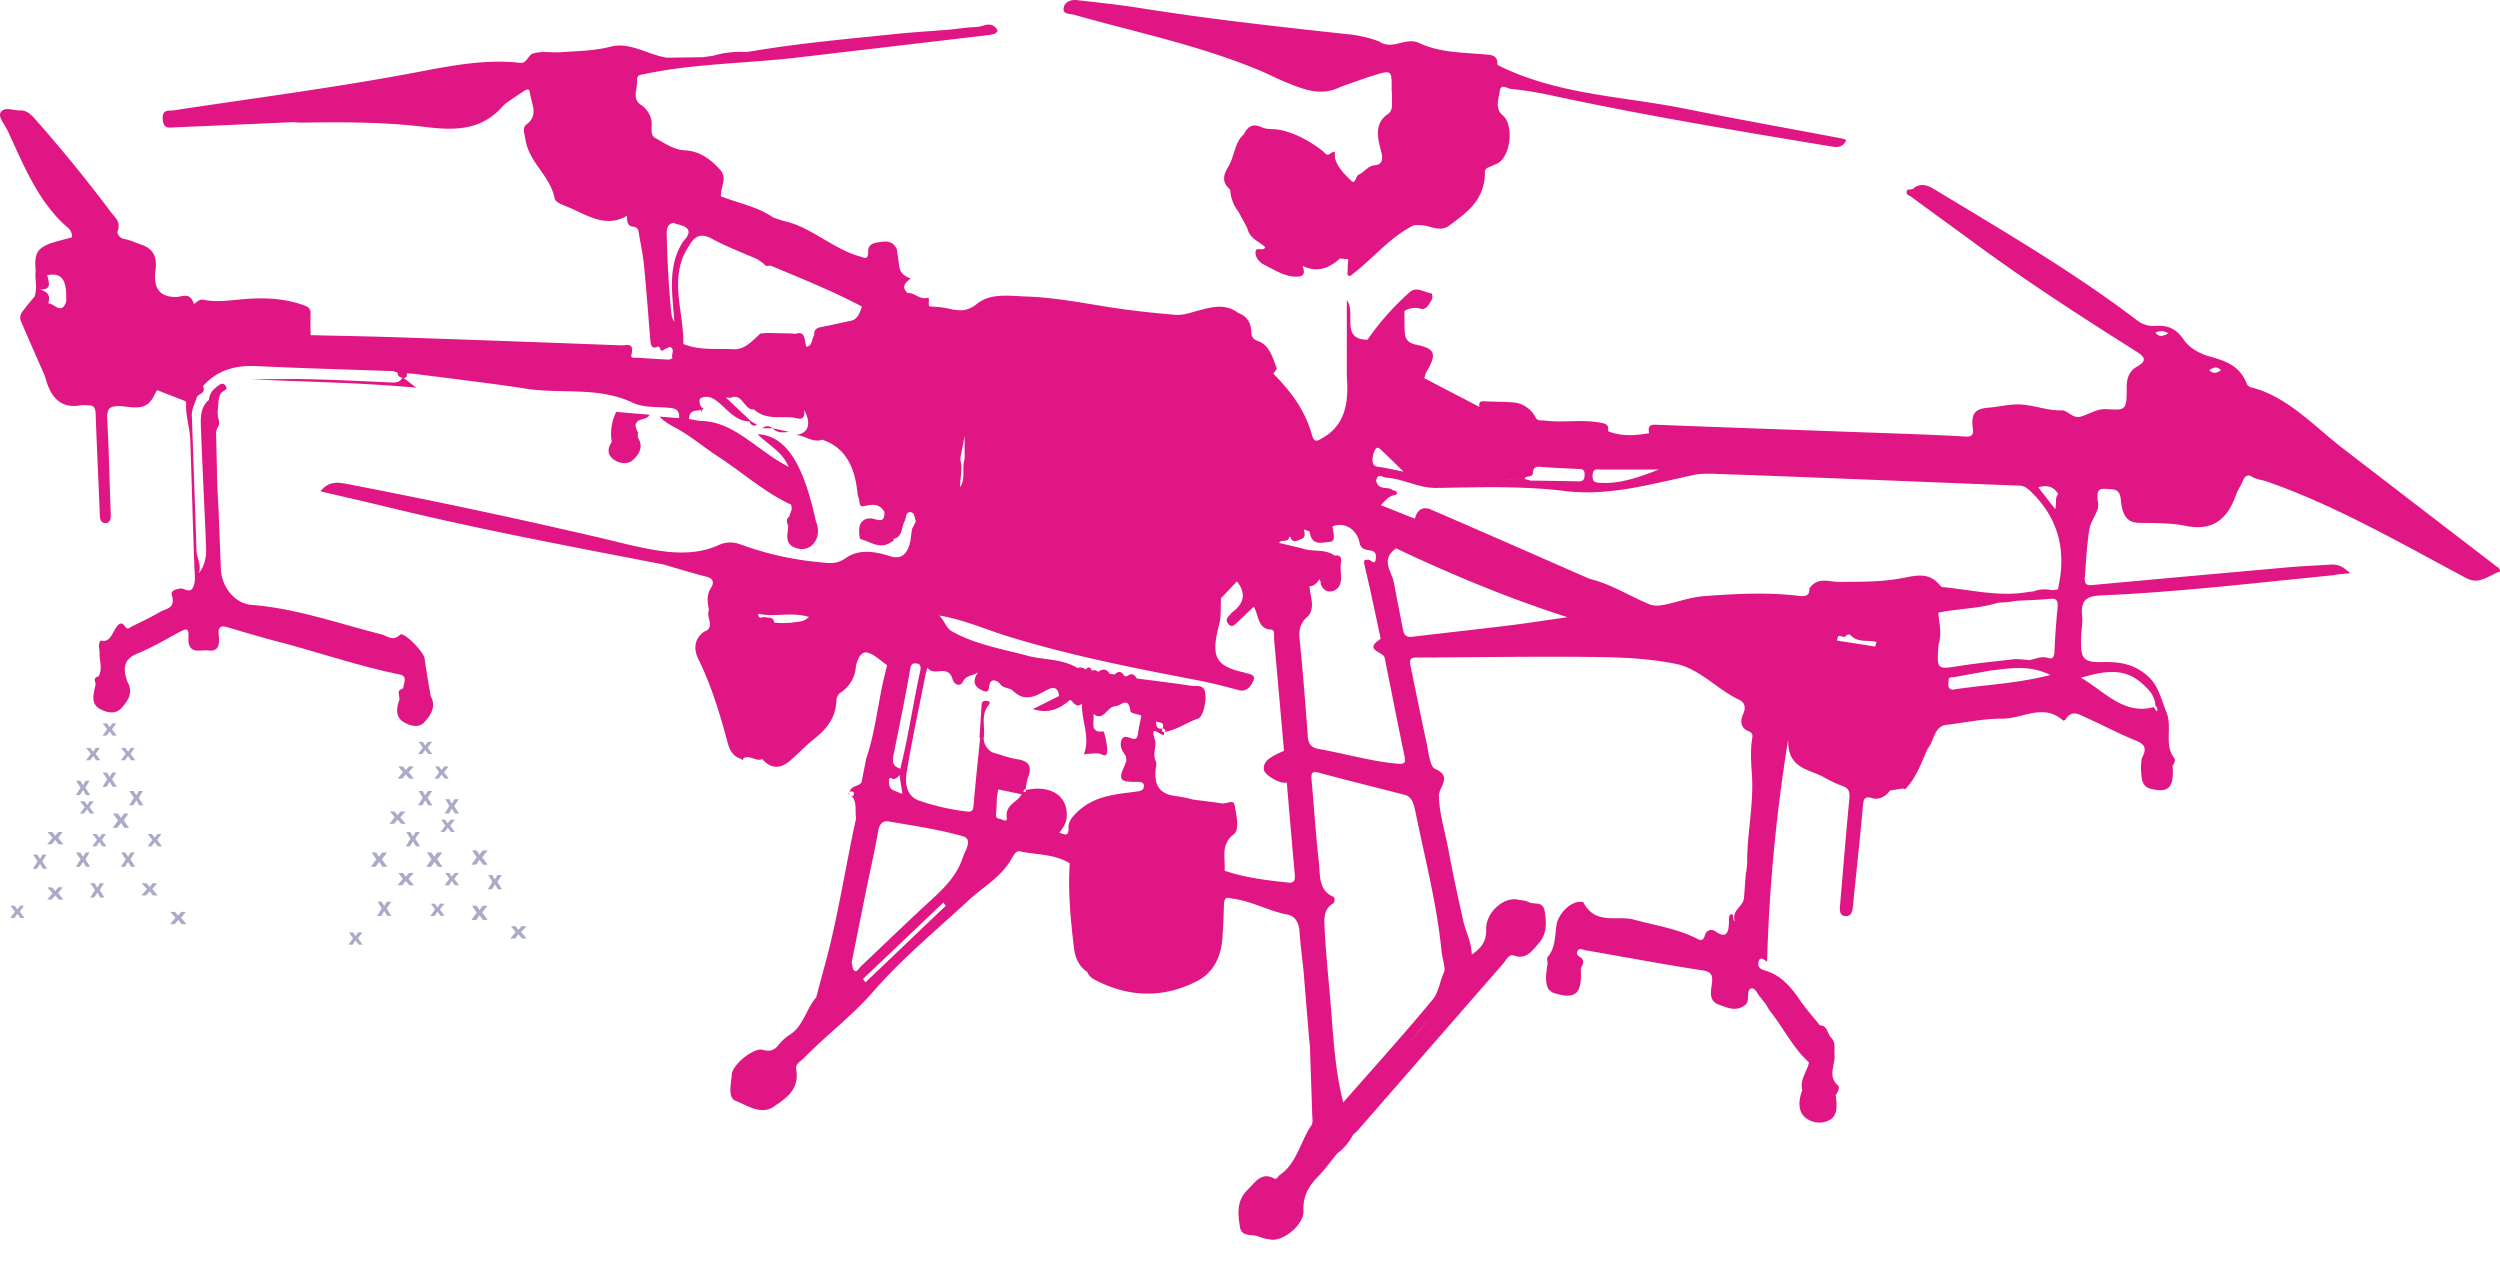 <svg width="1220" height="622" fill="none" xmlns="http://www.w3.org/2000/svg"><path d="M1218.7 276.729a88351.647 88351.647 0 01-74.8-57.452c-14.62-11.188-27.51-25.83-45.5-30.293a3.096 3.096 0 01-1.16-.603c-.33-.28-.61-.629-.8-1.022-3.4-9.032-10.63-11.274-17.84-13.314-5.06-1.424-10.05-4.038-12.96-8.32-3.79-5.536-8.1-7.076-13.4-6.673a13.3 13.3 0 01-9.51-2.847c-31.67-24.077-65.534-43.66-99.026-63.997-3.38-2.05-6.909-3.039-10.331.074-.957.213-2.53.096-2.764.69-.85 2.126 1.19 2.392 2.126 3.093 10.48 7.735 21.024 15.343 31.525 23.046 25.393 18.648 51.64 35.606 78.03 52.256 4.12 2.614 6.01 4.506.35 7.683-3.19 1.795-4.8 5.132-4.81 9.509 0 11.593-.12 11.741-9.9 11.104-4.68-.308-8.51 2.571-12.76 3.708-3.56.956-6.37-3.187-8.87-3.102-7.57.244-14.617-3.018-22.068-2.912-4.581.064-9.035 1.169-13.488 1.552-5.644.478-8.897 1.71-8.121 9.127.255 2.369 1.01 5.227-3.188 5.004-18.729-1.062-37.478-1.593-56.227-2.273-31.834-1.169-63.657-2.264-95.491-3.507-3.007-.117-3.518 1.296-2.933 4.144 17.484 3.336 35.171 3.283 52.836 4.356-17.665-1.062-35.352-1.062-52.836-4.356-6.749 1.158-13.467 1.711-20.067-.988.584-3.315-1.276-3.666-3.444-4.091-9.258-1.828-18.622.117-27.891-1.137-1.36-.18-2.933.521-3.996-1.456a13.474 13.474 0 00-11.33-7.374c-4.507-.382-9.046-.244-13.563-.531-1.892-.127-2.944.255-2.562 2.731l-26.859-13.983c.213-.786.415-1.573.627-2.359 5.708-9.563 4.922-12.017-4.751-14.036-2.689-.563-4.921-1.87-5.314-5.111-.404-3.708-.213-7.512-.277-11.274a9.567 9.567 0 017.759-1.168c2.881.881 4.103-2.009 5.432-4.081.627-.977.797-3.325-.457-3.506-3.338-.478-6.792-3.368-10.108-.51a129.546 129.546 0 00-20.642 23.238c-13.435 0-5.378-13.101-10.097-19.285v36.88c.925 12.56-.436 23.833-11.692 30.272-2.732 1.573-4.166 2.784-5.431-1.732-3.412-12.166-10.629-21.325-18.75-29.56.585-.881 1.828-2.125 1.648-2.603-1.956-5.429-3.625-11.369-9.173-13.335-2.126-.754-3.189-1.859-3.189-4.25-.148-5.058-2.476-8.086-6.59-9.488l-.106-.17c-6.377-4.548-13.031-2.582-19.525-.85-3.71.998-7.132 2.316-11.182 1.965-10.629-.914-21.258-2.019-31.887-3.708-13.424-2.125-26.806-4.728-40.453-5.196-8.44-.287-17.559-1.806-24.245 3.634-6.122 4.973-10.937 2.625-16.538 1.753-2.126-.329-4.337-.393-6.505-.574-1.063-1.232.542-4.653-1.159-4.165-3.72 1.063-6.154-2.73-9.481-2.284-3.263-2.922-1.403-5.1 1.425-7.119-2.732-1.222-4.837-2.317-5.464-5.313l-1.307-9.085c-2.307-4.76-6.207-3.74-9.726-3.187-1.86.287-4.251 1.137-4.251 4.122.106 4.856-1.903 3.252-4.347 2.561-13.127-3.729-23.777-14.514-37.202-17.298l-4.751-1.583c-7.886-5.462-17.006-6.96-25.509-10.36-.478-4.25 3.348-8.713-.351-12.868-4.815-5.397-10.225-9.212-17.219-9.562-5.442-.245-10.118-3.57-14.795-6.238-2.498-1.434-.978-5.716-1.658-8.66a11.914 11.914 0 00-5.24-7.437c-4.252-3.039-1.488-7.523-1.743-11.37-.224-3.357 1.891-3.187 3.954-3.601 24.552-5.143 49.53-5.09 74.264-7.99l94.246-11.072 1.286-.393.404.053.351-.224c2.392-1.179 1.18-2.337 0-3.495-2.71-2.02-5.368-.266-8.035.148l-5.007.32-9.13 1.062-1.998.16c-7.674.594-15.369 1.062-23.033 1.816-23.724 2.465-47.479 4.548-71.065 8.5l-2.987.447a46.54 46.54 0 00-16.241 1.849l-4.995.658-17.325.245c-9.269-1.329-18.069-7.842-27.476-5.409-8.163 2.125-16.326 2.125-24.447 2.742-4.411.33-8.928-.712-13.413.584-2.604.755-2.944 4.983-6.441 4.59-16.762-1.87-33.205 1.318-49.669 4.452-39.752 7.555-79.696 12.708-119.544 18.765-2.062.319-5.442-.776-5.133 4.25.308 5.026 3.316 4.112 5.877 4.006 19.366-.797 38.721-1.679 58.077-2.54 1.063.085 2.009.255 3.008.245 20.195-.287 40.39-.372 60.489 2.04 13.817 1.647 27.699 2.507 38.721-10.328l1.169-1.063c2.881-1.976 5.729-3.995 8.652-5.875 1.063-.691 2.849-1.966 3.189.541.606 5.25 4.485 11.008-1.616 15.514-2.285 1.689-1.063 4.25-.669 6.81 1.636 11.89 12.106 17.936 14.391 29.422.287 1.445 2.806 2.7 4.486 3.326 10.012 3.74 19.557 11.592 30.823 5.111 0 2.614 0 5.015 3.136 5.313a2.55 2.55 0 012.487 2.369c.829 5.419 2.062 10.764 2.604 16.215 1.222 12.293 2.126 24.629 3.125 36.955.255 3.134 1.371 4.25 3.933 2.784a.645.645 0 00.485.551.665.665 0 00.259.012c.276 2.125 1.222 1.817 2.338.829l2.455-1.063c3.04 1.063.245 4.027 1.457 5.674a.906.906 0 00-.946.287l-.999.244c-5.198-.308-10.396-.573-15.582-.945-1.01-.075-3.125.488-2.636-1.435 1.594-6.29-2.466-4.505-4.794-4.59a26568.827 26568.827 0 00-108.691-3.921c-14.36-.489-28.698-.722-43.069-1.062 0-3.294-.191-6.588 0-9.871.128-2.55-.574-3.698-2.795-4.527-8.95-3.347-18.069-3.942-27.37-3.357-7.44.456-15.05 1.987-22.182.467-2.88-.606-4.252 3.188-4.836 1.445-1.882-5.228-5.538-2.869-8.142-2.805-7.791.202-11.575-3.644-10.363-12.91.914-6.97-1.318-10.625-6.75-12.527-2.87-.999-5.686-2.37-8.609-2.869-2.21-.372-3.54-2.816-3.189-3.613 1.882-4.792-1.413-7.066-3.337-9.637a718.5 718.5 0 00-36.34-44.627c-2.126-2.412-4.326-4.951-7.77-4.845-3.444.106-7.674-2.03-9.566.967-1.403 2.284 2.126 6.056 3.486 9.085 7.919 17.128 15.061 34.894 29.06 46.964a5.646 5.646 0 012.242 4.93c-2.731.733-5.474 1.424-8.195 2.221-8.503 2.486-10.363 5.206-9.513 13.866l5.676 2.38c8.142-1.721 9.311 4.123 9.237 11.327l.064 1.275c-2.286 7.268-5.868 1.063-8.854 1.148 1.307-3.857-.33-5.759-4.188-6.801 6.505.308 4.252-3.782 3.73-6.938l-5.675-2.38c-.532 4.25 1.063 8.628-.563 12.814l-3.923 4.707c-1.445 2.221-4.039 4.048-2.614 7.438 3.805 8.968 7.748 17.851 11.691 26.765 2.498 10.307 7.738 16.013 17.613 14.1a28.272 28.272 0 013.528.085c2.52-.127 3.444 1.063 3.55 4.081.553 15.938 1.319 31.759 1.977 47.633.096 2.55-.127 5.781 2.849 5.696 2.976-.085 2.572-3.358 2.498-5.866-.585-14.758-.819-29.528-1.658-44.297-.34-5.78 1.137-6.97 5.93-6.885 6.102.116 13.414 3.325 17.262-5.908.383-.627.765-1.265 1.137-1.902l12.053 4.686c.83.489 2.211.361 2.126 1.955-.319 6.046 1.786 11.688 1.999 17.659.765 20.911 1.222 41.833 2.05 62.69.139 3.454.745 6.737-.977 9.84-2.02 2.263-4.05-.425-6.165 0s-4.528.988-3.88 3.187c1.946 6.662-2.837 6.514-5.633 8.139-4.485 2.603-9.13 4.856-13.764 7.077-1.063.489-2.062 2.125-3.476.095-1.764-2.56-3.114-1.36-4.613.935-1.807 2.752-2.88 7.13-7.217 5.919-1.594 1.796-.531 3.984-.595 5.961-.127 3.878 1.658 7.841-.51 11.613-2.264.308-1.956 1.881-1.34 3.613-.988 4.452-2.784 9.563 1.978 12.166 3.284 1.817 7.663 2.954 10.692-.51 2.828-3.251 5.889-7.268 2.806-12.655-2.306-6.375-1.987-11.061 4.783-13.813 7.239-2.943 14.126-7.055 21.11-10.774 2.39-1.265 4.155-1.998 3.879 2.359-.595 9.467 5.665 6.375 9.768 6.896 4.921.648 5.569-2.944 5.017-7.438-.553-4.495 1.307-4.782 4.432-3.847 8.418 2.529 16.857 4.994 25.339 7.215 19.558 5.132 38.807 11.816 58.598 15.8 3.9.786 1.913 4.091 1.721 6.312-.095 1.062-2.689.701-2.242 2.996.085 1.137.51 2.423.18 3.368-1.371 3.953-1.679 7.948 1.765 10.243 3.189 2.125 7.695 3.358 10.342.531 2.646-2.826 6.377-7.299 3.263-12.984-1.01-6.12-2.126-12.219-2.976-18.382-.404-3.092-10.225-13.25-11.958-11.507-3.475 3.496-6.218.552-9.056-.16-21.087-5.312-41.814-12.75-63.507-14.397-7.728-.595-14.509-8.362-14.881-17.511-.368-9.683-.747-19.363-1.137-29.039-.181-3.188-.351-6.439-.532-9.659l-.191-5.535-.127-6.96-.33-14.026c.056-.131.088-.271.096-.414a6.275 6.275 0 00-.255-.744l.669-2.316c1.541-1.817.872-3.815.34-5.791l-.127-2.55c.574-2.922 0-6.089 1.679-8.787.765-1.254 4.082-1.414 1.966-3.889-1.519-1.775-3.422.361-4.836 1.487a7.847 7.847 0 00-3.04 5.738c-4.124 3.315-4.081 8.5-3.911 13.271.712 19.721 1.786 39.421 2.54 59.141.17 4.431-.786 8.766-3.635 12.166 1.584-3.995-.967-7.437-1.063-11.252-.701-21.835-1.498-43.681-2.264-65.516-.212-3.369 1.563-6.036 2.37-9.043.798-2.018 4.762-1.721 3.072-5.567 7.526-8.352 16.645-10.211 26.743-9.701 22.033 1.062 44.078 1.647 66.112 2.433l2.125.744a2.245 2.245 0 00.627 1.718 2.225 2.225 0 001.701.672c-1.222 2.338-3.093 2.497-5.24 2.402-13.116-.595-26.232-1.233-39.327-1.562-9.704-.245-19.419 0-29.134 0 26.573 1.317 53.145 1.572 80.493 4.112l-6.25-4.803c1.393.075 1.903-.669 1.573-2.21 1.51.117 3.019.159 4.518.351 18.005 2.348 36.053 4.42 54.016 7.172 17.197 2.624 34.937-1.126 51.784 6.821 5.516 2.614 12.244 1.86 18.43 2.551 2.7.308 4.518 1.391 4.156 4.983l-9.566-.765c3.391 3.506 7.217 5.015 10.767 7.14 6.101 3.666 11.692 8.373 17.729 12.283 11.979 7.789 22.938 17.67 35.83 23.61.075.754.139 1.509.202 2.263l-1.243 3.517c-1.775 1.328-.978 3.018-.479 4.665-.223 4.25-1.913 8.638 3.71 10.625 7.589 2.646 13.137-5.068 9.874-12.835-4.932-22.314-12.202-42.035-28.475-42.651 5.24 5.313 11.926 8.288 15.125 15.938a88.326 88.326 0 01-10.788-6.758c-10.151-7.034-19.695-15.736-32.429-15.64l-5.431-.978c.223-5.663 4.868-3.187 7.1-5.1l.074-.074h-.063c-.436-.277-1.063-.436-1.265-.861-.744-1.36-1.063-3.634-.075-4.133 2.296-1.169 4.72-.787 7.068.86 5.411 3.815 9.513 10.488 16.741 10.477.627 2.03 1.903 2.348 3.741 1.764l-3.05-1.86-12.255-11.539c1.413 0 2.126.213 2.689 0 5.314-2.252 6.377 6.375 11.011 5.802 5.698 5.142 12.5 3.336 18.899 3.931 2.455.234 6.196 2.412 5.644-3.644 3.613 6.885 1.998 11.496-4.252 12.198 4.443 0 8.312 4.005 13.02 2.273 11.363 3.815 16.04 13.452 17.209 26.213.117 1.318.807 2.572.924 3.889.234 2.625.861 2.689 3.189 2.125 3.114-.701 6.856-1.062 9.035 3.103.202 5.504-3.04 3.793-5.432 3.273-2.795-.617-5.378.329-6.462 2.9-.819 1.955-.351 6.854.181 6.992 4.857 1.201 9.629 5.313 14.88 1.519.553-.435 1.669-.35 1.191-1.732l.201.117c4.305-.85 3.678-5.716 5.315-8.702.84-1.477.34-4.25 2.551-4.314 2.487-.106 2.179 2.741 2.933 4.431l-1.913 3.825-.765 5.717c-1.212 5.939-4.028 9.318-9.662 7.576-7.44-2.317-15.157-3.868-21.97.903-4.347 3.06-8.046 2.444-12.552 1.976a153.936 153.936 0 01-39.126-8.851 13.613 13.613 0 00-10.426.531c-8.504 3.836-17.602 4.102-26.392 3.018-10.82-1.35-21.492-4.346-32.195-6.843a3206.946 3206.946 0 00-122.498-26.022c-4.252-.818-8.854-1.742-13.084 3.549 11.84 2.784 22.979 5.313 34.097 8.023 44.131 10.689 88.624 19.051 133.085 27.626 7.132 2.05 14.242 4.25 21.428 6.077 3.188.819 3.507 3.061 2.03 5.313-2.36 3.602-1.743 7.194-1.063 10.976-1.637 3.241 3.401 8.501-2.338 10.477-4.73 3.389-5.315 8.394-2.828 13.377 6.452 13.07 10.629 27.116 14.477 41.365 1.063 3.804 2.976 6.375 6.43 7.342.489.67.914.893 1.063-.255l.053-.063c3.125-1.764 6.069 1.774 9.173.403 4.496 5.154 9.183 4.697 13.892.532 3.731-3.294 7.206-6.981 11.054-10.052 5.984-4.76 10.948-10.147 11.256-19.2a4.663 4.663 0 012.424-3.974 16.452 16.452 0 007.004-11.975c.436-3.188 2.211-7.937 5.421-7.332 3.486.649 6.6 3.996 9.874 6.174l-1.339 5.472c-3.189 13.271-4.432 27.137-8.843 40.068l-2.296 11.593c-1.478 2.295-4.9 1.402-5.814 4.622.988-.202 2.253-.234 2.062 1.158-.224 1.605-1.063.776-1.712.34 3.572 2.88 2.126 7.565 2.806 11.486-5.314 24.056-8.875 48.59-15.422 72.253-1.346 5.051-2.7 10.105-4.06 15.163-4.868 5.514-6.325 14.195-12.904 18.19a21.798 21.798 0 00-5.495 5.079c-2.243 2.806-4.677 3.188-7.717 2.285-4.198-1.211-14.806 7.076-15.082 12.145-.255 4.441-2.126 11.231 1.871 12.75 5.856 2.317 12.563 7.13 18.802 2.742 5.559-3.921 12.447-7.916 10.789-18.18-.447-2.806 2.125-3.762 3.539-5.207 11.012-11.348 23.447-20.496 34.087-32.705 14.243-16.342 30.824-29.985 46.565-44.563 7.026-6.524 15.487-10.987 20.769-19.976.967-1.636 2.126-4.25 4.145-3.846 8.153 1.753 16.741 1.158 24.362 5.812-.893 14.004.446 27.87 2.126 41.683.542 4.612 2.551 8.798 6.377 11.327l.064.053c.893 2.317 2.763 3.379 4.56 4.25 16.368 8.267 32.875 8.501 49.18.096 7.61-3.953 11.564-11.476 12.233-21.092.351-5.206.564-10.434.702-15.661.074-2.763.606-4.559 3.465-3.496 9.566.999 18.197 6.12 27.635 7.905 3.699.701 5.538 3.932 5.825 8.5.414 6.376 1.275 12.666 1.945 18.999.893 10.937 1.789 21.867 2.689 32.79l.383 3.358.095 2.38c.351 10.519.723 21.027 1.063 31.547.053 1.732.436 3.995-.319 5.11-5.41 7.863-7.227 18.744-15.412 24.28-.946.637-1.53 2.518-2.838 1.806-6.249-3.411-9.236 1.827-13.211 5.759-5.187 5.143-4.475 11.539-3.55 17.649.839 5.536 6.09 3.453 9.268 4.983a25.813 25.813 0 005.421 1.339c5.995 1.413 16.634-6.981 16.358-13.909-.298-7.544 2.699-12.219 7.11-16.778 3.349-3.474 6.272-7.49 9.375-11.273a26.919 26.919 0 007.802-9.265 16.86 16.86 0 001.987-1.701c23.767-27.293 47.536-54.565 71.31-81.815 1.424-1.626 2.615-4.729 5.155-3.794 5.888 2.125 8.864-2.199 12.319-6.279 3.847-4.537 3.507-9.808 2.7-15.216-.808-5.408-5.166-3.134-7.813-4.558-1.626-.872-3.603-.872-5.421-1.254-6.855-1.445-15.571 6.375-15.348 14.44.16 6.173-2.604 9.382-7.025 12.379-.149-6.184-2.913-10.977-4.124-16.289a971 971 0 01-7.441-35.606c-1.583-8.5-4.251-16.671-4.496-25.501-.117-4.357 6.899-9.478-1.934-13.25-2.519-1.063-3.189-8.755-4.252-13.537-2.721-12.357-5.187-24.789-7.748-37.189-.659-3.698 1.467-3.549 3.603-3.559 27.104-.139 54.207-.564 81.29-.34 15.433.138 30.92.414 46.183 3.75 10.969 2.986 19.132 12.358 29.304 17.139 2.699 1.275 3.603 3.549 2.03 7.034-1.712 3.783-.957 7.013 2.954 8.501a2.317 2.317 0 011.574 2.603c-1.063 6.141-.67 12.293-.245 18.456.999 14.557-2.455 28.806-2.306 43.299l-.415 4.059c-.1.165-.175.344-.223.531l-.957 12.899h-.095c-.744 4.027-5.974 5.313-4.337 10.849-1.531-1.158-.085-3.666-1.807-3.506-1.063.106-1.063 1.816-1.063 3.315 0 5.121-.946 9.031-6.526 5.079a3.183 3.183 0 00-3.052-.573 3.174 3.174 0 00-1.344.875c-.367.401-.624.89-.748 1.419-1.063 3.528-2.562 2.444-4.518 1.487-9.651-4.749-20.014-6.162-30.09-8.957-8.312-2.316-18.909 2.933-24.84-8.575-.053-.106-.308-.074-.468-.095-5.218-.85-11.872 5.61-12.669 11.783-.67 5.313-.553 10.913-4.252 15.163-.467.531 0 2.125 0 3.188a48.002 48.002 0 00-.733 6.258c0 3.719.244 7.066 4.496 8.288 10.055 2.911 13.127.095 12.436-12.209.797-1.657 2.125-3.379.255-5.1-.989-.935-2.785-1.371-1.924-3.294.861-1.923 2.71-.712 4.028-.478 19.047 3.283 38.041 6.896 57.12 9.807 4.199.648 5.028 2.295 4.507 6.376-.521 4.08-1.733 8.627 3.731 10.476 3.752 1.275 7.206 3.06 11.117.925 1.425-.787 2.509-1.424 2.711-3.624.17-1.88-.213-4.898 1.679-5.312 1.892-.415 2.817 2.358 4.071 3.867 1.063 1.254 2.03 2.561 3.051 3.836a29.445 29.445 0 001.998 3.283c6.526 8.171 11.277 18.127 19.015 25.066-.893 4.601-4.602 8.309-3.284 13.632-1.807 4.728-2.201 10.031 1.339 13.154a10.692 10.692 0 0011.947 1.382c4.326-2.359 3.571-7.619 3.04-12.251 1.062-1.339 2.125-3.73 1.158-4.58-5.251-4.473-1.318-10.126-1.722-15.131-.223-2.815.638-5.737-1.456-8.064-2.126-1.764-1.934-6.376-5.665-6.174-3.263-4.08-6.75-7.926-9.715-12.272-4.326-6.375-9.035-11.784-16.018-14.185-1.743-.595-4.995-.978-4.251-4.473.839-3.74 3.709 0 4.187-.319a819.567 819.567 0 0110.279-108.231c-.33 14.238 9.98 14.27 17.272 18.265a61.796 61.796 0 009.311 4.399c3.103 1.063 3.592 2.901 3.263 6.376-1.669 17.34-3.051 34.713-4.539 52.064-.223 2.54-.064 4.962 2.753 5.058 2.498.085 3.252-1.838 3.518-4.548 1.573-16.182 3.433-32.322 4.836-48.526.362-4.08.617-5.706 4.783-4.484 2.966.871 6.271-.595 8.503-3.762l6.271-.988c.915.532 1.595.202 2.126-.743 4.751-5.218 7.005-12.241 10.013-18.712 3.188-3.74 3.04-11.082 9.268-11.613 9.024-1.063 18.069-3.092 27.061-2.997 9.875.117 20.025-7.725 29.713.871.2.181 1.06-.17 1.26-.531 2.84-4.749 6.38-2.518 9.57-1.062 8.29 3.697 16.36 8.086 24.75 11.422 4.6 1.828 5.32 4.112 2.88 8.5a29.974 29.974 0 00-.45 5.674c.41 3.825 0 8.139 4.82 9.351 8.72 2.178 11.43-.553 10.63-11.359.94-1.062 1.5-2.752.77-3.666-5.09-6.513-.74-14.928-3.8-22.441-2.49-6.088-3.8-12.484-8.5-17-6.51-6.195-13.98-7.608-22.18-7.385-10.25.266-11.38-1.445-10.9-13.091.13-3.102.8-6.258.47-9.286-.94-8.501 2.92-9.871 9.27-10.147 37.96-1.658 75.76-6.153 113.6-9.882l2.21-.446 4.81-.362.79-.223-.72-.775c-.13-.284-.32-.369-.58-.255a9.992 9.992 0 00-8.36-3.071c-6.89.414-13.82.712-20.65 1.317-31.85 2.834-63.69 5.713-95.53 8.639-2.27.212-3.58-.213-3.58-3.103.58-7.873 1-15.715 2.13-23.578.75-5.312 5.14-9.084 4.37-13.621-1.44-8.363 2.48-6.546 6.63-6.429 4.99.149 4.25 4.983 4.82 7.895 1.13 5.918 3.6 8.5 8.88 8.5 7.57.085 15.26 0 22.68 1.488 11.91 2.369 19.8-2.221 24.28-15.11.87-2.497 2.52-4.622 3.47-7.087.96-2.465 2.76-2.869 4.06-2.008 2.44 1.604 5.09 1.658 7.6 2.529 33.81 11.837 65.31 30.102 97.24 47.134 6.37 3.422 10.91-1.275 16.15-3.06.7-.117.28-1.849-.96-2.327zM251.942 42.183c1.711-.319 3.189-1.604 4.709-3.485-1.52 1.88-3.008 3.166-4.709 3.485zm77.124 114.936c-1.393-2.582-1.276-2.593-1.584-5.706-1.191-12.262-1.85-24.545-2.126-36.881-.085-3.262.457-5.079 3.189-5.802.797.266 1.583.595 2.391.787 4.985 1.179 7.228 3.389 2.424 8.33-7.876 12.156-5.134 25.852-4.294 39.272zm91.514-7.566c-1.062 3.496-2.274 6.716-6.037 7.098-4.602.999-9.194 2.061-13.817 2.954-2.062.404-3.593 1.116-3.37 3.963-1.371 1.785-.818 5.313-3.826 5.621-1.159-2.794-.149-8.033-5.315-6.269l-1.966-.202-12.234-.223-2.933.266c-3.965 3.517-7.547 7.948-13.148 7.65-8.185-.425-16.507.733-24.447-2.55.234-14.238-5.793-28.476-.127-42.704a47.052 47.052 0 013.188-5.663c2.859-4.898 6.144-5.547 10.948-2.943 7.206 3.91 14.881 6.758 22.321 10.062l2.997 2.125c.829 1.456 2.062.978 3.189.861 14.987 6.258 30.037 12.304 44.556 19.954a1.202 1.202 0 01.021 0zm-71.49 150.563a1.986 1.986 0 00.022 0h-.022zm37.106 3.782l-4.687.171-3.636-.202c-.478-3.114-2.774-2.125-4.411-2.699-1.169-.425-3.337 1.615-3.433-1.679 7.94 1.87 16.199-1.063 24.755 1.594-3.019 2.816-5.92 2.252-8.588 2.815zm18.898-10.402c.17-.265.362-.531.553-.775-.191.276-.383.552-.553.807v-.032zm599.376-52.67v.074l-.08.096.08-.17zm-.06.181c-1.72 2.018-.71 4.77-1.47 7.437-2.75-3.506-5.379-6.874-8.271-10.625 4.146-1.233 7.321-.616 9.701 3.188h.04zm-8.508-24.503a2.42 2.42 0 01.011 0c-.755.415-1.977.5-2.126 1.456.128-.956 1.35-1.041 2.094-1.456h.021zm-215.416-4.101c-.919.158-1.853.215-2.785.17.925.044 1.852-.013 2.764-.17h.021zm-3.284 19.551c.159-3.528 2.019-2.816 3.816-2.816h28.506c-9.438 3.623-18.707 7.098-28.528 6.471-2.083-.128-3.985.01-3.815-3.655h.021zm-29.145-.819c0-2.635 1.063-3.517 3.455-3.325 6.377.51 12.754.754 19.068 1.062 1.722.075 2.774.308 2.721 2.858-.053 2.551-.967 3.252-3.04 3.188-7.206-.202-14.413-.255-21.619-.372h-1.658l-3.029-.829c-2.945.064-5.899.16-8.844.117 2.945 0 5.899-.053 8.844-.117.85-1.987 3.358-.329 4.081-2.582h.021zm-16.464-20.74c2.689 0 5.378.074 8.067 0-2.689.085-5.378 0-8.067 0zm-60.393 8.861c1.148-1.732 2.444 0 3.401.893 3.189 2.975 6.303 6.078 10.353 10.03-4.805-.945-8.854-1.923-12.947-2.476-1.966-.255-2.2-2.125-2.221-3.187a9.88 9.88 0 011.414-5.228v-.032zm-35.171 37.604c0-.075 0-.128-.054-.192-.053-.063.032.149.054.224v-.032zm-167.512-19.147c0-4.346 1.297-8.671.159-13.027v-1.222l2.062-10.7v11.274c-1.466 4.399.596 9.563-2.2 13.675a4.931 4.931 0 01-3.454 1.126 4.936 4.936 0 003.475-1.094l-.042-.032zm-5.187-15.524c-3.646-2.508-6.675-6.195-9.97-9.404 3.338 3.241 6.367 6.928 10.013 9.436l-.043-.032zm-27.242 146.047c2.742-13.814 5.655-27.627 8.046-41.493.468-2.773 1.297-3.187 3.061-2.986 2.53.255 2.19 2.274 1.754 4.251-3.444 15.661-5.665 31.632-9.63 47.177v.095c-.425-.51-1.233-.595-1.764-.945-2.317-1.509-1.935-3.751-1.467-6.099zm-2.264 12.697c.128-2.688 1.722-.372 2.519-.744a5.382 5.382 0 002.721-2.061c.096 2.784.936 5.908 1.254 9.265a39.859 39.859 0 01-4.793-1.955c-1.563-.861-1.828-2.911-1.701-4.505zm-11.458 98.445l-1.243-1.647 39.263-37.296 1.116 1.605-39.136 37.338zm47.522-61.065c-3.019 9.393-9.63 15.503-16.241 21.58-11.309 10.413-22.384 21.156-33.566 31.728-.978.914-1.85 3.007-3.189 2.051-.861-.627-.924-2.731-1.286-3.985 2.392-11.89 4.719-23.588 7.09-35.266 1.945-9.563 4.177-19.125 5.824-28.773.659-3.815 2.487-5.249 5.145-4.792 12.149 2.125 24.446 3.846 36.297 7.267 4.996 1.435.936 7.119-.074 10.19zm83.703-31.897c-10.077 1.296-20.27 2.125-28.496 10.434-2.041 2.072-3.784 4.197-3.657 7.098.202 4.77-1.998 3.102-4.496 2.412 1.924-2.423 3.476-4.782 3.635-8.044.457-9.403-6.972-14.875-18.133-13.112-.616.096-1.222.138-1.838.202.382 1.297-.564.988-1.148 1.127l-.861 1.062c-2.2 4.08-8.248 4.898-7.281 11.794.202 1.467-1.594 1.063-2.36.563-1.063-.68-3.273.117-2.912-2.837.329-2.645.319-5.312.457-8.022l.202-1.445c.149-.807.298-1.604.436-2.401l11.458 2.348.861-1.062c.074-.755.18-1.467 1.063-1.254.151-1.825.486-3.63.999-5.387 2.381-6.036.531-8.501-4.9-9.361-4.199-.627-8.291-2.221-12.425-3.39a8.413 8.413 0 01-4.146-6.375l-1.711-1.116c-1.063 10.987-2.275 21.963-3.189 32.939-.244 2.996-.722 3.761-3.539 3.4a111.986 111.986 0 01-23.171-5.313c-5.92-2.125-6.909-8.213-6.016-13.611 2.7-16.32 6.197-32.471 9.406-48.675.23-.864.507-1.716.83-2.55 3.061 4.686 9.895-2.008 12.148 5.462.925 3.06 3.774 3.899 5.07 1.391 1.839-3.559 4.943-2.688 7.441-4.685-3.285 4.855-1.52 7.437 2.444 9.095 1.499.638 2.668.638 2.859-1.647.489-5.706 4.688-2.741 5.315-1.817 1.849 2.561 4.772 1.849 6.303 3.368 5.739 5.727 10.809 2.88 16.347-.127 2.285-1.243 5.665-2.603 6.25 2.762l-12.755 6.376c7.685 2.507 13.084-.16 18.154-4.537 1.775 1.338 3.189 4.314 5.825 1.838-.5 8.309 4.188 16.384.861 24.821 2.3-.321 4.619-.484 6.941-.489 1.626.096 4.177 2.433 4.432-.659.276-3.421-1.499-10.136-1.786-10.094-7.132 1.063-4.251-5.111-4.91-8.553 4.857 4.09 6.653-3.592 10.629-3.687 2.806-.075 6.377-5.313 7.44 2.444.138.988 3.465 1.391 5.314 2.071-.542 2.837-1.169 5.653-1.615 8.501-.287 1.87-.393 3.336-2.742 2.784-1.765-.415-4.252-2.04-5.315.712-1.169 2.922.457 5.557 2.126 7.831l.255 2.125-.797 2.327c-3.189 6.736-2.413 8.022 4.634 8.107 1.775 0 4.592-.361 4.719 1.785.117 2.773-2.572 2.794-4.655 3.071zm75.008 44.286c-10.448-1.126-20.865-2.348-30.983-5.769.435-6.216-2.126-12.751 4.506-17.84 2.923-2.253 1.191-9.563.351-14.302-.51-2.858-4.06-.361-6.218-.723-4.613-.754-9.268-1.243-13.902-1.848a71.303 71.303 0 00-7.802-1.637c-6.749-.669-11.426-3.485-10.629-12.559-.414.053-.829.085-1.222.096.393 0 .808 0 1.222-.096.074-1.53.68-3.411.117-4.516-1.796-3.57.542-7.523-.404-10.37-3.316-9.935 4.9.669 4.411-3.539 0-.095.096-.212.191-.329-1.062 0-1.424-.584-.988-1.774-2.477.531-3.189-1.01-3.029-3.571 1.063 1.116 4.251-.212 3.188 3.518.659.329 1.68.382 1.063 1.678 5.782-.882 10.767-4.654 16.316-6.502 2.051-.68 4.198-7.98 3.295-12.825-.744-3.996-4.38-2.763-6.803-3.135-8.811-1.349-17.665-2.401-26.498-3.559-1.275-2.264-2.827-2.742-4.74-1.063.085.159.159.298.244.425-.085-.127-.159-.266-.244-.414l-1.361-.117c-1.286-2.306-2.816-2.731-4.655-.808l-2.509-.265c-1.583-2.731-3.55-2.487-5.676-.957a2.316 2.316 0 00-3.018-.542c-.787.861-1.488 1.063-2.126.734.595.371 1.297.127 2.126-.734-.723-2.178-1.796-1.987-3.061-.626a3.704 3.704 0 00-3.912-.744c-7.738-4.675-16.506-3.825-24.712-6.057-12.361-3.347-24.999-5.366-36.606-11.826-2.625-1.466-3.284-4.579-6.143-7.735 12.414 2.125 22.777 6.885 33.459 10.168 30.325 9.33 61.212 15.428 92.132 21.336 6.919 1.328 13.817 3.092 20.609 4.93 3.912 1.063 6.197-2.305 7.132-4.855 1.159-3.135-2.466-2.922-4.315-3.677a10.149 10.149 0 00-1.478-.382c-12.977-3.114-15.029-7.821-10.947-23.27 1.063-3.963.616-8.5.861-12.687l7.812-8.224c4.655 5.95 3.295 10.785-2.073 14.876a11.122 11.122 0 00-1.488 1.572c-.946 1.063-2.126 2.125-.946 3.932 1.18 1.806 2.434 1.732 3.869.361 2.934-2.816 5.889-5.589 8.843-8.383 2.424 4.08 1.829 10.986 8.504 11.188 1.945.064 1.254 3.188 1.413 5.015a20351.85 20351.85 0 014.815 54.19 37.478 37.478 0 00-4.166 1.86c-2.626 1.54-5.878 3.102-5.687 7.002.16 3.187 8.907 7.693 11.214 6.46 1.286 15.014 2.529 30.017 3.911 45.009.255 3.177-.595 4.197-3.263 3.91zm9.566-71.955a1804.432 1804.432 0 00-4.007-47.453c-.468-4.803 1.063-8.054 4.251-10.626 2.69-3.432 1.807-7.289 1.063-11.135-.159-1.148-.308-2.295-.457-3.432 2.275.064 3.604-1.647 4.879-3.453.17.361.329.712.489 1.062.159.351.074.829.117 1.254 1.424 3.878 4.708 4.367 7.036 2.986 4.773-2.837 2.02-8.724 2.838-13.208.457-2.518-.372-4.186-2.987-3.559-5.027-3.624-11.011-1.615-16.294-3.677l-10.841-2.55c1.137-2.125 4.326.287 4.91-3.007.17.17.33.149.479-.053 1.243 3.762 3.613 1.7 5.388 1.126 2.126-.68 1.807-2.783 1.18-4.707l2.923 1.063c.819 7.363 6.378 5.259 9.566 5.079 3.678-.191 1.743-4.718 1.573-7.544 5.666-2.412 11.841 1.232 13.212 7.979.606 2.965 2.572 3.273 4.528 3.603 1.956.329 3.656.648 3.433 3.687-.319 4.377-2.381.935-3.529.966-1.796.064-2.731-.308-2.009 2.721 2.828 11.889 5.315 23.907 7.877 35.871-8.865 5.802 1.69 6.184 1.977 9.425 3.124 15.577 6.186 31.175 9.406 46.752.744 3.602 1.265 5.185-3.316 4.771-12.999-1.19-25.584-4.963-38.392-7.204-3.762-.712-5.049-2.529-5.346-6.737h.053zm48.967 150.945c3.476-4.25 7.122-8.649 10.821-12.963l-10.821 12.963zm3.497-114.107c4.571 22.739 10.523 45.159 12.819 68.407.351 3.645 2.041 8.649 1.318 10.222-2.03 4.42-2.785 10.126-5.463 13.377-14.148 17.107-28.954 33.502-43.579 50.12-.191.213-.627.149-.276.075-3.497-13.813-4.592-28.115-5.655-42.375-1.063-13.919-2.615-27.785-3.348-41.704-.234-4.346-.861-9.765 3.816-12.623 1.265-.776 1.307-3.071.393-3.454-7.376-3.113-6.377-10.901-7.079-17.277-1.498-13.08-2.285-26.255-3.507-39.378-.319-3.347-.128-4.887 3.454-3.92 13.977 3.772 28.028 7.246 42.048 10.838 3.518.903 4.39 4.611 5.006 7.692h.053zm46.427-90.443c-15.858 1.955-31.748 3.655-47.628 5.578-2.221.266-3.901 0-4.634-2.731-1.531-7.916-3.104-15.821-4.581-23.737-1.063-5.557-6.728-11.072 1.063-16.661 26.572 12.592 54.728 24.354 83.628 33.598-9.332 1.328-18.6 2.805-27.901 3.953h.053zm106.428 20.634a3.818 3.818 0 001.562-.467 3.805 3.805 0 01-1.615.467h.053zm72.276-12.538l-.669 2.285-18.665-2.922.574-2.125c1.372-.68 3.062 1.455 4.252-.638l1.456-.255c3.678 4.357 8.663 2.54 13.021 3.666a7.08 7.08 0 012.306-.51 7.09 7.09 0 00-2.317.499h.042zm32.876 34.671a9.21 9.21 0 00.361-3.868 9.187 9.187 0 01-.404 3.868h.043zm4.113-11.337c-2.561-.415-1.892-2.774-1.871-4.505 0-2.03 1.658-1.424 2.7-1.626 5.888-1.063 11.777-2.125 17.676-3.188 9.438-1.062 18.909-2.986 29.306 2.125-16.402 4.272-32.229 4.771-47.854 7.194h.043zm51.381-40.048c-.76 7.119-1.22 14.292-1.55 21.453-.14 3.018-.96 3.804-3.468 3.028-3.008-.935-5.888.67-8.822 1.127l-5.218-.457h-2.041c-8.939 1.062-17.921 1.902-26.828 3.304-11.117 1.754-11.096 1.966-10.161-10.625 1.69-5.143.277-10.243-.159-15.354-1.722-.563-2.424-1.392-2.456-2.316 0 .924.734 1.753 2.456 2.316 9.63-2.072 19.546-1.838 29.049-4.856l5.059-.329 4.251-.638c5.315-.286 10.704-.403 16.038-.924 2.94-.287 4.19.329 3.81 4.271h.04zm.16-8.893l-2.92.393a15.836 15.836 0 00-9.198.616l-1.977.16c-14.36 2.709-28.454-1.063-42.654-2.348a.918.918 0 00-.659-.542c-5.315-7.088-12.319-4.962-18.728-3.762-10.31 1.934-20.62 1.753-30.973 1.796-4.857 0-10.342-2.614-14.221 3.326.191 3.527-1.903 3.644-4.082 3.644-15.763-2.029-31.557-1.179-47.309 0-6.303.457-12.5 2.742-18.76 4.08-2.966.649-5.963.967-8.854-.531-9.396-3.953-18.239-9.637-28.146-11.943-25.849-11.327-51.667-22.706-77.591-33.884-3.507-1.52-6.589-.234-7.748 4.515l-16.624-6.63c2.286-2.465 3.912-4.409 6.495-4.898.754-.138 1.87-.361 1.126-1.7-.266-.478-1.169-.478-1.775-.702-2.476-2.125-6.972.447-8.173-4.664.903-3.995 3.188-1.573 5.027-1.456 8.291.563 15.943 5.143 24.383 5.005 20.822-.308 41.729-1.063 62.423 1.477 21.545 2.688 41.985-3.252 62.711-7.704 4.73-1.062 9.396-.669 14.083-.52 20.705.68 41.453 1.519 62.126 2.337 27.721 1.063 55.441 2.263 83.161 3.283 2.381.085 3.826 1.18 5.601 2.891 12.756 12.251 17.476 27.445 13.556 46.114-.11.542-.21 1.063-.31 1.626a3.39 3.39 0 002.36 1.062 3.38 3.38 0 01-2.39-1.041h.04zm41.3 46.114c3.06 2.816 6.01 5.674 6.24 10.626a2.286 2.286 0 01.71 2.869c-.51-.723-1.06-1.445-1.54-2.179-14.69 4.059-24.21-7.926-35.57-14.333 10.53-2.901 20.83-5.579 30.12 3.017h.04zm6.28-171.409a5.792 5.792 0 016.3.393c-2.68 1.243-4.24 2.072-6.34-.393h.04zm26.19 18.307c2.13-1.232 3.58-2.273 5.76.085-2.12 1.275-3.59 1.924-5.76-.085zm11.02 15.227c.15-.138.29-.319.45-.468-.16.117-.3.276-.45.415v.053z" fill="#DF1683"/><path d="M524.148 7.198c30.923 8.776 62.389 15.167 92.399 27.948 3.537 1.62 7.032 3.377 10.623 4.836 8.785 3.59 17.592 7.285 26.951 2.428 5.566-1.938 11.09-4.047 16.71-5.751 8.317-2.525 8.339-2.407 8.296 6.827 0 1.15.149 2.3.223 3.462-.435 3.195 1.063 7.03-2.528 9.032-6.608 4.931-4.249 12.334-2.698 18.362 1.189 4.761-.723 6.082-3.187 6.284-3.442.299-5.184 3.398-7.893 4.612-1.594.714-1.487 5.092-3.676 2.972-3.059-2.961-6.501-6.39-7.733-10.513-.786-2.599 1.062-5.187-2.826-2.513-1.477 1.065-2.411-.8-3.474-1.609-6.522-4.942-13.449-8.797-21.246-10.267-2.794-.522-5.853 0-8.381-1.204-4.101-1.906-6.704-.681-8.733 3.451-4.578 3.962-4.567 10.896-7.521 15.69-2.953 4.792-2.921 7.924.882 11.353a19 19 0 003.994 10.651l4.335 8.042c1.211 5.325 5.715 6.391 8.806 9.352-1.062 2.364-4.717-.586-4.78 2.428-.075 2.854 2.124 5.123 4.472 6.263 4.674 2.247 9.072 5.325 14.405 5.634 3.548.171 5.874-.181 4.079-5.24 6.735 3.344 12.748 1.502 18.197-3.589l4.111.362c-.106 1.736-.339 3.472-.286 5.197 0 1.065-.585 2.557.701 2.961.552.171 1.402-.671 2.05-1.171 10.028-7.765 18.42-18.278 29.829-23.699l3.187.107c4.43.181 8.754 3.291 13.269.553 8.838-6.593 18.271-12.653 17.931-27.309v-.085l1.063-1.065 5.099-2.269c6.437-3.43 8.126-18.703 2.528-23.432-3.952-3.355-1.997-7.776-1.487-11.631.563-4.186 3.612-1.502 5.311-1.31 6.365.669 12.69 1.668 18.952 2.993 45.456 9.852 91.167 17.414 136.888 25.019 2.964.49 6.066 1.15 8.01-3.004a10.686 10.686 0 00-1.859-.724c-25.697-4.868-51.426-9.458-77.081-14.624-30.562-6.146-62.134-6.7-91.241-21.27l-.223-2.247c-.999-2.62-3.187-2.684-5.121-2.855-11.143-1.065-22.467-.735-33.037-5.688-6.47-3.024-13.003 3.75-19.302-.681a60.233 60.233 0 00-15.765-3.6c-33.505-3.643-66.989-7.307-100.334-12.633-10.496-1.672-21.055-2.79-31.593-3.983-2.815-.32-6.109.841-6.427 4.122-.287 2.94 3.187 2.471 5.131 3.025zm140.808 103.891c.128.149.266.287.404.426a3.769 3.769 0 01-.404-.405v-.021zm-366.037 112.7c3.025 2.494 7.283 3.117 10.023.623 2.741-2.494 5.339-6.328 2.326-10.911v-2.078c.087-.115.262-.312.24-.333a6.315 6.315 0 00-.513-.561c-.295-.914-.6-1.818-.906-2.733.48-4.25 5.23-2.213 6.911-5.393L300.721 201a23.867 23.867 0 00-2.184 14.704c-2.009 2.889-2.216 5.923.382 8.085zM385 210.716L377 209c2.251 2.338 5.086 2.187 8 1.716zM372 209h5c-.785-.659-1.637-1-2.5-1s-1.715.341-2.5 1zm42 178v.441c.359.079.7.27 1 .559a8.978 8.978 0 00-.792-.853L414 387zm-71.525-186l.525-2-1 1.451.475.549zm140.186 142.797c.88-1.006-.108-1.685-1.204-1.78-1.096-.096-2.301.18-2.409 1.727L478 359.855l1.903 1.145c1.289-5.66-1.795-12.019 2.758-17.203z" fill="#DF1683"/><path d="M44.316 367.853L42.031 365h2.059l1.39 1.833L46.703 365h2.039l-2.06 2.853L49 371h-2.059l-1.39-2.078L43.956 371H42l2.316-3.147zm17.034 0L59.063 365h2.071l1.388 1.833L63.763 365h1.978l-2.07 2.853L66 371h-2.071l-1.408-2.078L60.926 371H59l2.35-3.147zm-9.017 12.465L50.113 377h2.056l1.377 2.125L54.78 377h1.963l-2.056 3.318L57 383.955h-2.056l-1.398-2.41L51.953 384H50l2.333-3.682zm13.024 9.022L63.082 386h2.101l1.373 2.139 1.23-2.139h1.948l-2.05 3.34L70 393h-2.06l-1.384-2.425L64.968 393H63l2.357-3.66zm-13.024-33.467L50.113 353h2.056l1.377 1.833L54.78 353h1.963l-2.056 2.853L57 359h-2.056l-1.408-2.078L51.953 359H50l2.333-3.127zm22.011 53.99L72.072 407h2.056l1.428 1.843L76.79 407h1.953l-2.056 2.863L79 413h-2.056l-1.388-2.078L73.975 413H72l2.344-3.137zm-2.638 24l-2.6-2.863h2.353l1.588 1.833L74.46 431h2.247l-2.353 2.863L77 437h-2.353l-1.588-2.078L71.235 437H69l2.706-3.137zM57.682 400.34L55.071 397h2.411l1.577 2.15 1.4-2.15h2.247l-2.353 3.34L63 404h-2.353l-1.588-2.425L57.235 404H55l2.682-3.66zM39.33 384.345L37.06 381h2.095l1.37 2.149L41.752 381h1.941l-2.043 3.345L44 388h-2.044l-1.38-2.437L38.943 388H37l2.33-3.655zm-13.667 24.513L23.082 406h2.335l1.566 1.836 1.4-1.836h2.22l-2.23 2.858L31 412h-2.394l-1.577-2.072L25.231 412H23l2.663-3.142zm-7.319 11.47L16.062 417h2.107l1.377 2.139L20.78 417h1.953l-2.056 3.328L23 424h-2.066l-1.388-2.425L17.963 424H16l2.344-3.672zm7.319 15.574l-2.581-2.863h2.335l1.612 1.804L28.431 433h2.219l-2.278 2.863L31 439h-2.394l-1.577-2.078L25.231 439H23l2.663-3.098zm-18.316 8.951L5.062 442h2.11l1.37 1.833L9.775 442h1.956l-2.058 2.853L12 448H9.941l-1.4-2.078L6.956 448H5l2.347-3.147zm40.01-34.99L45.072 407h2.059l1.39 1.843L49.746 407h1.997l-2.06 2.863L52 413h-2.059l-1.39-2.078L46.956 413H45l2.357-3.137zm-6.01-16L39.062 391h2.11l1.38 1.843L43.775 391h1.967l-2.06 2.863L46 397h-2.059l-1.39-2.069L40.956 397H39l2.347-3.137zm44.312 53.99L83.07 445h2.332l1.563 1.833L88.481 445h2.216l-2.333 2.853L91 451h-2.402l-1.575-2.078L85.216 451H83l2.659-3.147zM61.35 419.34L59.063 416h2.071l1.388 2.15 1.242-2.15h1.978l-2.07 3.34L66 423h-2.071l-1.408-2.413L60.926 423H59l2.35-3.66zm-15 15L44.063 431h2.071l1.388 2.15 1.242-2.15h1.978l-2.07 3.34L51 438h-2.071l-1.408-2.425L45.926 438H44l2.35-3.66zm-7.013-15L37.05 416h2.11l1.38 2.15 1.236-2.15h1.955l-2.059 3.34L44 423h-2.059l-1.39-2.413L38.956 423H37l2.337-3.66zM219 380h-1.947l-1.583-2.081-1.372 2.081H212l2.31-3.145-2.017-2.855h1.946l1.221 1.829 1.371-1.829h2.108l-2.269 2.855L219 380zm-17 0h-2.225l-1.81-2.081-1.579 2.081H194l2.628-3.145-2.305-2.855h2.305l1.395 1.829 1.568-1.829h2.397l-2.593 2.855L202 380zm9 13h-1.95l-1.575-2.427-1.384 2.427H204l2.303-3.669-2.02-3.331h1.949l1.223 2.134 1.373-2.134h2.101l-2.272 3.331L211 393zm-13 9h-2.225l-1.81-2.081-1.579 2.081H190l2.628-3.145-2.305-2.855h2.225l1.394 1.839L195.51 396h2.398l-2.594 2.855L198 402zm13-34h-1.95l-1.575-2.081-1.384 2.081H204l2.303-3.145-2.02-2.855h1.949l1.223 1.829 1.373-1.829h2.101l-2.272 2.855L211 368zm-22 55h-2.222l-1.807-2.408-1.577 2.408H181l2.636-3.64-2.302-3.36h2.221l1.393 2.128 1.566-2.128h2.382l-2.578 3.36L189 423zm2 24h-1.947l-1.573-2.416-1.382 2.416H184l2.31-3.669-2.017-3.331h1.936l1.231 2.145 1.371-2.145h2.088l-2.269 3.331L191 447zm14-34h-1.947l-1.573-2.427-1.382 2.427H198l2.31-3.669-2.017-3.331h1.946l1.231 2.145 1.371-2.145h2.058l-2.269 3.331L205 413zm19-16h-1.947l-1.583-2.416-1.382 2.416H217l2.3-3.669-2.018-3.331h1.947l1.221 2.145 1.371-2.145h2.078l-2.259 3.331L224 397zm14 25h-2.225l-1.798-2.43-1.579 2.397H230l2.64-3.623-2.306-3.344h2.237l1.406 2.118 1.568-2.118h2.386l-2.594 3.344L238 422zm7 12h-1.93l-1.56-2.427-1.37 2.427H238l2.29-3.669-2-3.331h1.93l1.22 2.145L242.8 427h2.07l-2.2 3.376L245 434zm-7 15h-2.225l-1.798-2.416-1.579 2.416H230l2.64-3.669-2.306-3.331h2.237l1.406 2.145 1.568-2.145h2.386l-2.594 3.331L238 449zm19 9h-2.222l-1.807-2.064-1.577 2.064H249l2.636-3.12-2.302-2.88h2.221l1.393 1.824 1.566-1.824h2.382l-2.578 2.88L257 458zm-41-35h-2.206L212 420.592 210.434 423H208l2.606-3.64-2.286-3.36h2.206l1.383 2.128 1.554-2.128h2.377l-2.571 3.36L216 423zm6-17h-1.92l-1.595-2.064-1.453 2.064H215l2.316-3.12-2.032-2.88h1.961l1.23 1.814 1.381-1.814h2.114l-2.286 2.88L222 406zm-45 55h-1.947l-1.583-2.064-1.372 2.064H170l2.31-3.12-2.017-2.88h1.946l1.221 1.824 1.371-1.824h2.098l-2.269 2.88L177 461zm25-29h-2.225l-1.81-2.081-1.579 2.081H194l2.628-3.145-2.305-2.855h2.305l1.395 1.839 1.568-1.839h2.397l-2.593 2.855L202 432zm15 14.961h-1.944l-1.581-2.042-1.38 2.081H210l2.306-3.145-2.014-2.855h1.944l1.219 1.839 1.369-1.839h2.085l-2.256 2.855 2.347 3.106zM224 432h-1.947l-1.583-2.081-1.382 2.081H217l2.3-3.145-2.018-2.855h1.947l1.221 1.839 1.371-1.839h2.078l-2.259 2.855L224 432z" fill="#A9ABC7"/></svg>